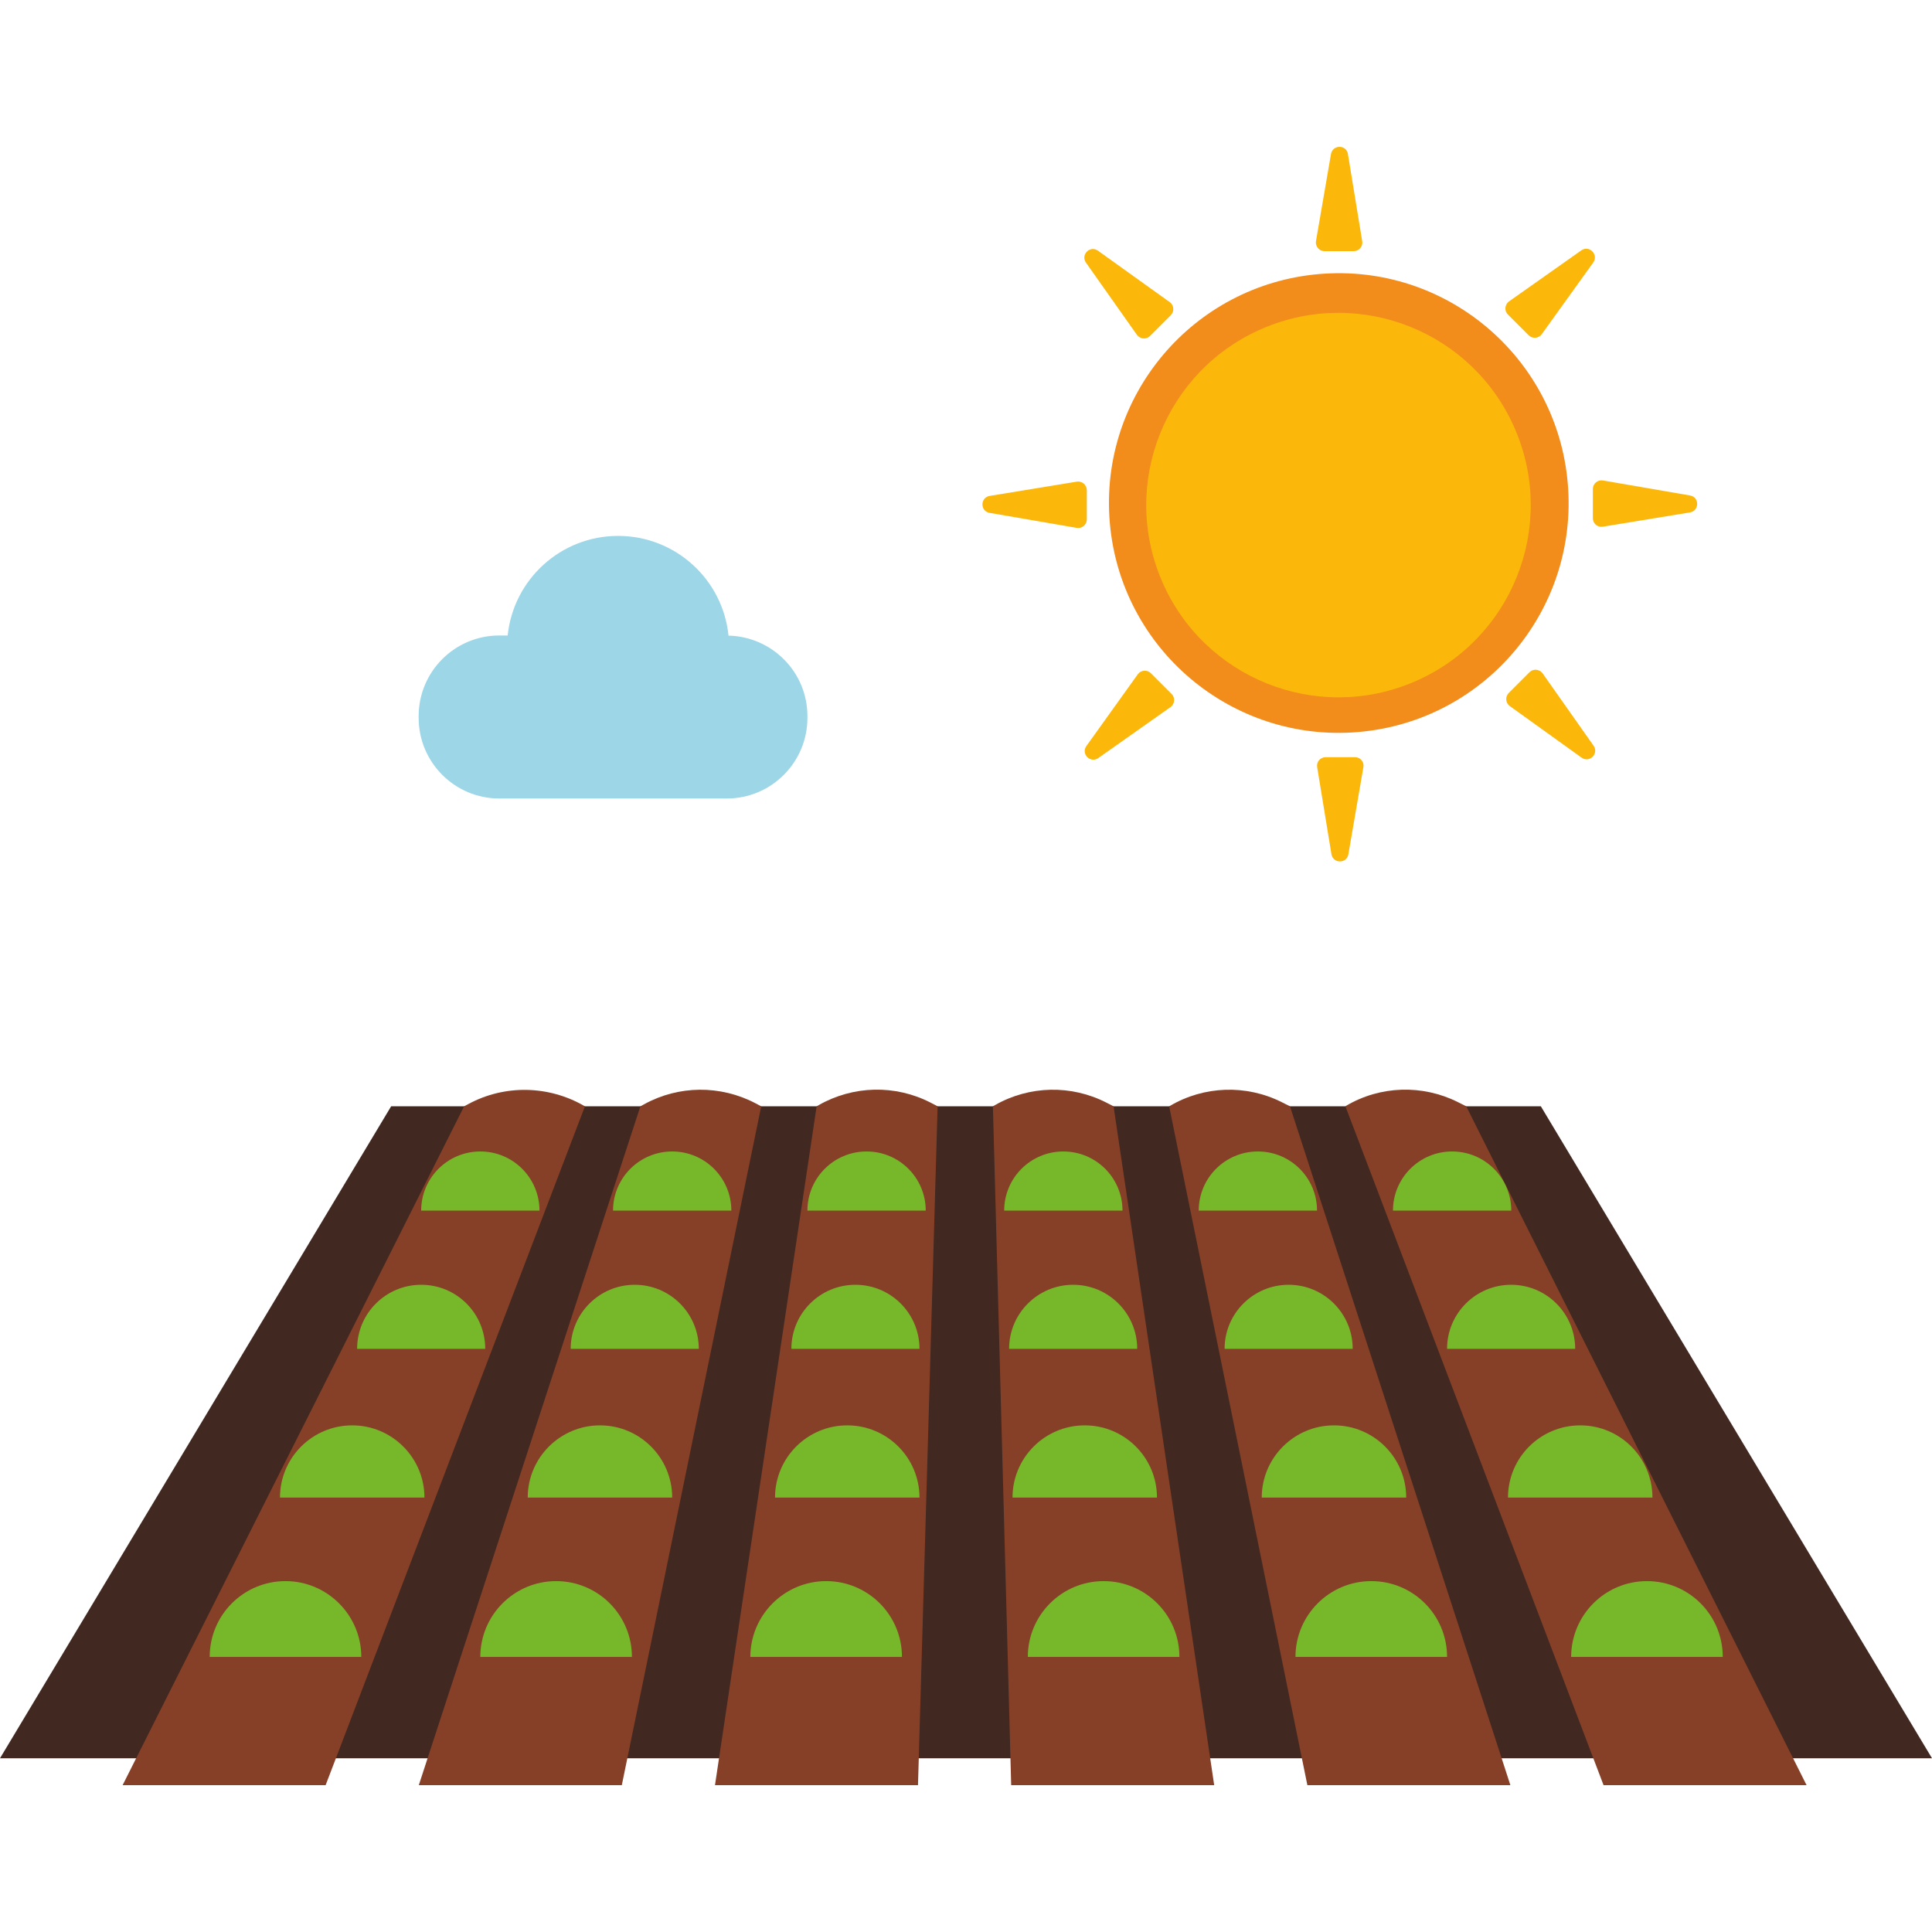 <svg enable-background="new 0 0 130 130" viewBox="0 0 130 130" xmlns="http://www.w3.org/2000/svg"><path d="m130 118.31h-130l26.32-43.87h77.36z" fill="#412820"/><path d="m21.91 120.12h-13.66l22.98-45.68.3-.16c2.44-1.31 5.39-1.25 7.79.14l.04.02z" fill="#864027"/><path d="m41.84 120.12h-13.66l14.91-45.68.24-.13c2.33-1.29 5.15-1.31 7.51-.07l.38.2z" fill="#864027"/><path d="m61.77 120.12h-13.66l6.84-45.68.14-.08c2.32-1.32 5.14-1.39 7.52-.17l.48.25z" fill="#864027"/><path d="m81.7 120.12h-13.66l-1.23-45.68.14-.08c2.32-1.32 5.14-1.38 7.51-.16l.47.24z" fill="#864027"/><path d="m101.63 120.12h-13.66l-9.3-45.68.04-.02c2.3-1.36 5.14-1.46 7.53-.26l.56.28z" fill="#864027"/><path d="m121.56 120.12h-13.66l-17.37-45.68.04-.03c2.3-1.36 5.14-1.45 7.53-.25l.56.28z" fill="#864027"/><ellipse cx="90.11" cy="33.89" fill="#f28c1b" rx="15.47" ry="15.47" transform="matrix(.996 -.085 .085 .996 -2.546 7.753)"/><ellipse cx="90.11" cy="33.97" fill="#fbb80b" rx="12.94" ry="12.94" transform="matrix(.919 -.393 .393 .919 -6.097 38.181)"/><path d="m89.56 10.36-1.01 5.86c-.06.35.21.68.57.68h1.97c.36 0 .63-.32.57-.67l-.96-5.86c-.1-.65-1.02-.65-1.14-.01z" fill="#fbb80b"/><path d="m106.4 16.85-4.86 3.43c-.29.21-.33.63-.08.88l1.4 1.4c.25.25.67.22.88-.07l3.47-4.83c.37-.53-.28-1.19-.81-.81z" fill="#fbb80b"/><path d="m113.72 33.34-5.86-1.01c-.35-.06-.68.21-.68.57v1.97c0 .36.32.63.67.57l5.86-.96c.65-.11.65-1.03.01-1.14z" fill="#fbb80b"/><path d="m103.8 45.31c-.21-.29-.63-.33-.88-.08l-1.4 1.4c-.25.25-.22.67.07.88l4.83 3.47c.53.38 1.18-.27.81-.8z" fill="#fbb80b"/><path d="m91.18 50.95h-1.98c-.36 0-.63.32-.57.67l.96 5.86c.11.64 1.03.65 1.14 0l1.01-5.86c.07-.34-.2-.67-.56-.67z" fill="#fbb80b"/><path d="m77.44 45.3c-.25-.25-.67-.22-.88.07l-3.46 4.83c-.38.53.27 1.18.8.81l4.86-3.43c.29-.21.33-.63.08-.88z" fill="#fbb80b"/><path d="m72.45 32.41-5.86.96c-.64.11-.65 1.03 0 1.14l5.86 1.01c.35.06.68-.21.68-.57v-1.97c-.01-.36-.33-.63-.68-.57z" fill="#fbb80b"/><path d="m73.88 16.87c-.53-.38-1.18.27-.81.8l3.43 4.86c.21.29.63.33.88.08l1.4-1.4c.25-.25.22-.67-.07-.88z" fill="#fbb80b"/><path d="m49.02 42.77c-.38-3.77-3.56-6.71-7.43-6.71-3.86 0-7.04 2.93-7.43 6.7h-.56c-3 0-5.43 2.43-5.43 5.43v.11c0 3 2.43 5.43 5.43 5.43h15.3c3 0 5.43-2.43 5.43-5.43v-.11c0-2.96-2.37-5.35-5.31-5.42z" fill="#9dd6e7"/><g fill="#77b82a"><path d="m24.31 111.49h-10.2c0-2.82 2.28-5.1 5.1-5.1 2.81 0 5.1 2.29 5.1 5.1z"/><path d="m28.56 100.77h-9.72c0-2.68 2.17-4.86 4.86-4.86 2.68 0 4.86 2.18 4.86 4.86z"/><path d="m32.65 90.76h-8.62c0-2.38 1.93-4.31 4.31-4.31 2.39 0 4.31 1.93 4.31 4.31z"/><path d="m36.3 81.46h-7.96c0-2.2 1.78-3.98 3.98-3.98s3.98 1.78 3.98 3.98z"/><path d="m105.72 111.49h10.2c0-2.82-2.28-5.1-5.1-5.1s-5.1 2.29-5.1 5.1z"/><path d="m101.47 100.77h9.72c0-2.68-2.17-4.86-4.86-4.86s-4.86 2.18-4.86 4.86z"/><path d="m97.37 90.76h8.62c0-2.38-1.93-4.31-4.31-4.31s-4.31 1.93-4.31 4.31z"/><path d="m93.73 81.46h7.96c0-2.2-1.78-3.98-3.98-3.98s-3.98 1.78-3.98 3.98z"/><path d="m87.17 111.49h10.2c0-2.82-2.28-5.1-5.1-5.1s-5.1 2.29-5.1 5.1z"/><path d="m84.9 100.77h9.72c0-2.68-2.17-4.86-4.86-4.86-2.68 0-4.86 2.18-4.86 4.86z"/><path d="m82.4 90.76h8.62c0-2.38-1.93-4.31-4.31-4.31s-4.31 1.93-4.31 4.31z"/><path d="m80.66 81.46h7.96c0-2.2-1.78-3.98-3.98-3.98s-3.98 1.78-3.98 3.98z"/><path d="m69.16 111.49h10.2c0-2.82-2.28-5.1-5.1-5.1s-5.1 2.29-5.1 5.1z"/><path d="m68.13 100.77h9.72c0-2.68-2.17-4.86-4.86-4.86s-4.86 2.18-4.86 4.86z"/><path d="m67.9 90.76h8.62c0-2.38-1.93-4.31-4.31-4.31s-4.31 1.93-4.31 4.31z"/><path d="m67.57 81.46h7.96c0-2.2-1.78-3.98-3.98-3.98s-3.98 1.78-3.98 3.98z"/><path d="m50.49 111.49h10.2c0-2.82-2.28-5.1-5.1-5.1-2.81 0-5.1 2.29-5.1 5.1z"/><path d="m52.15 100.77h9.72c0-2.68-2.17-4.86-4.86-4.86s-4.86 2.18-4.86 4.86z"/><path d="m53.25 90.76h8.62c0-2.38-1.93-4.31-4.31-4.31-2.39 0-4.31 1.93-4.31 4.31z"/><path d="m54.33 81.46h7.96c0-2.2-1.78-3.98-3.98-3.98s-3.98 1.78-3.98 3.98z"/><path d="m32.32 111.49h10.2c0-2.82-2.28-5.1-5.1-5.1s-5.1 2.29-5.1 5.1z"/><path d="m35.51 100.77h9.72c0-2.68-2.17-4.86-4.86-4.86-2.68 0-4.86 2.18-4.86 4.86z"/><path d="m38.4 90.76h8.62c0-2.38-1.93-4.31-4.31-4.31s-4.31 1.93-4.31 4.31z"/><path d="m41.25 81.46h7.96c0-2.2-1.78-3.98-3.98-3.98s-3.98 1.78-3.98 3.98z"/></g></svg>